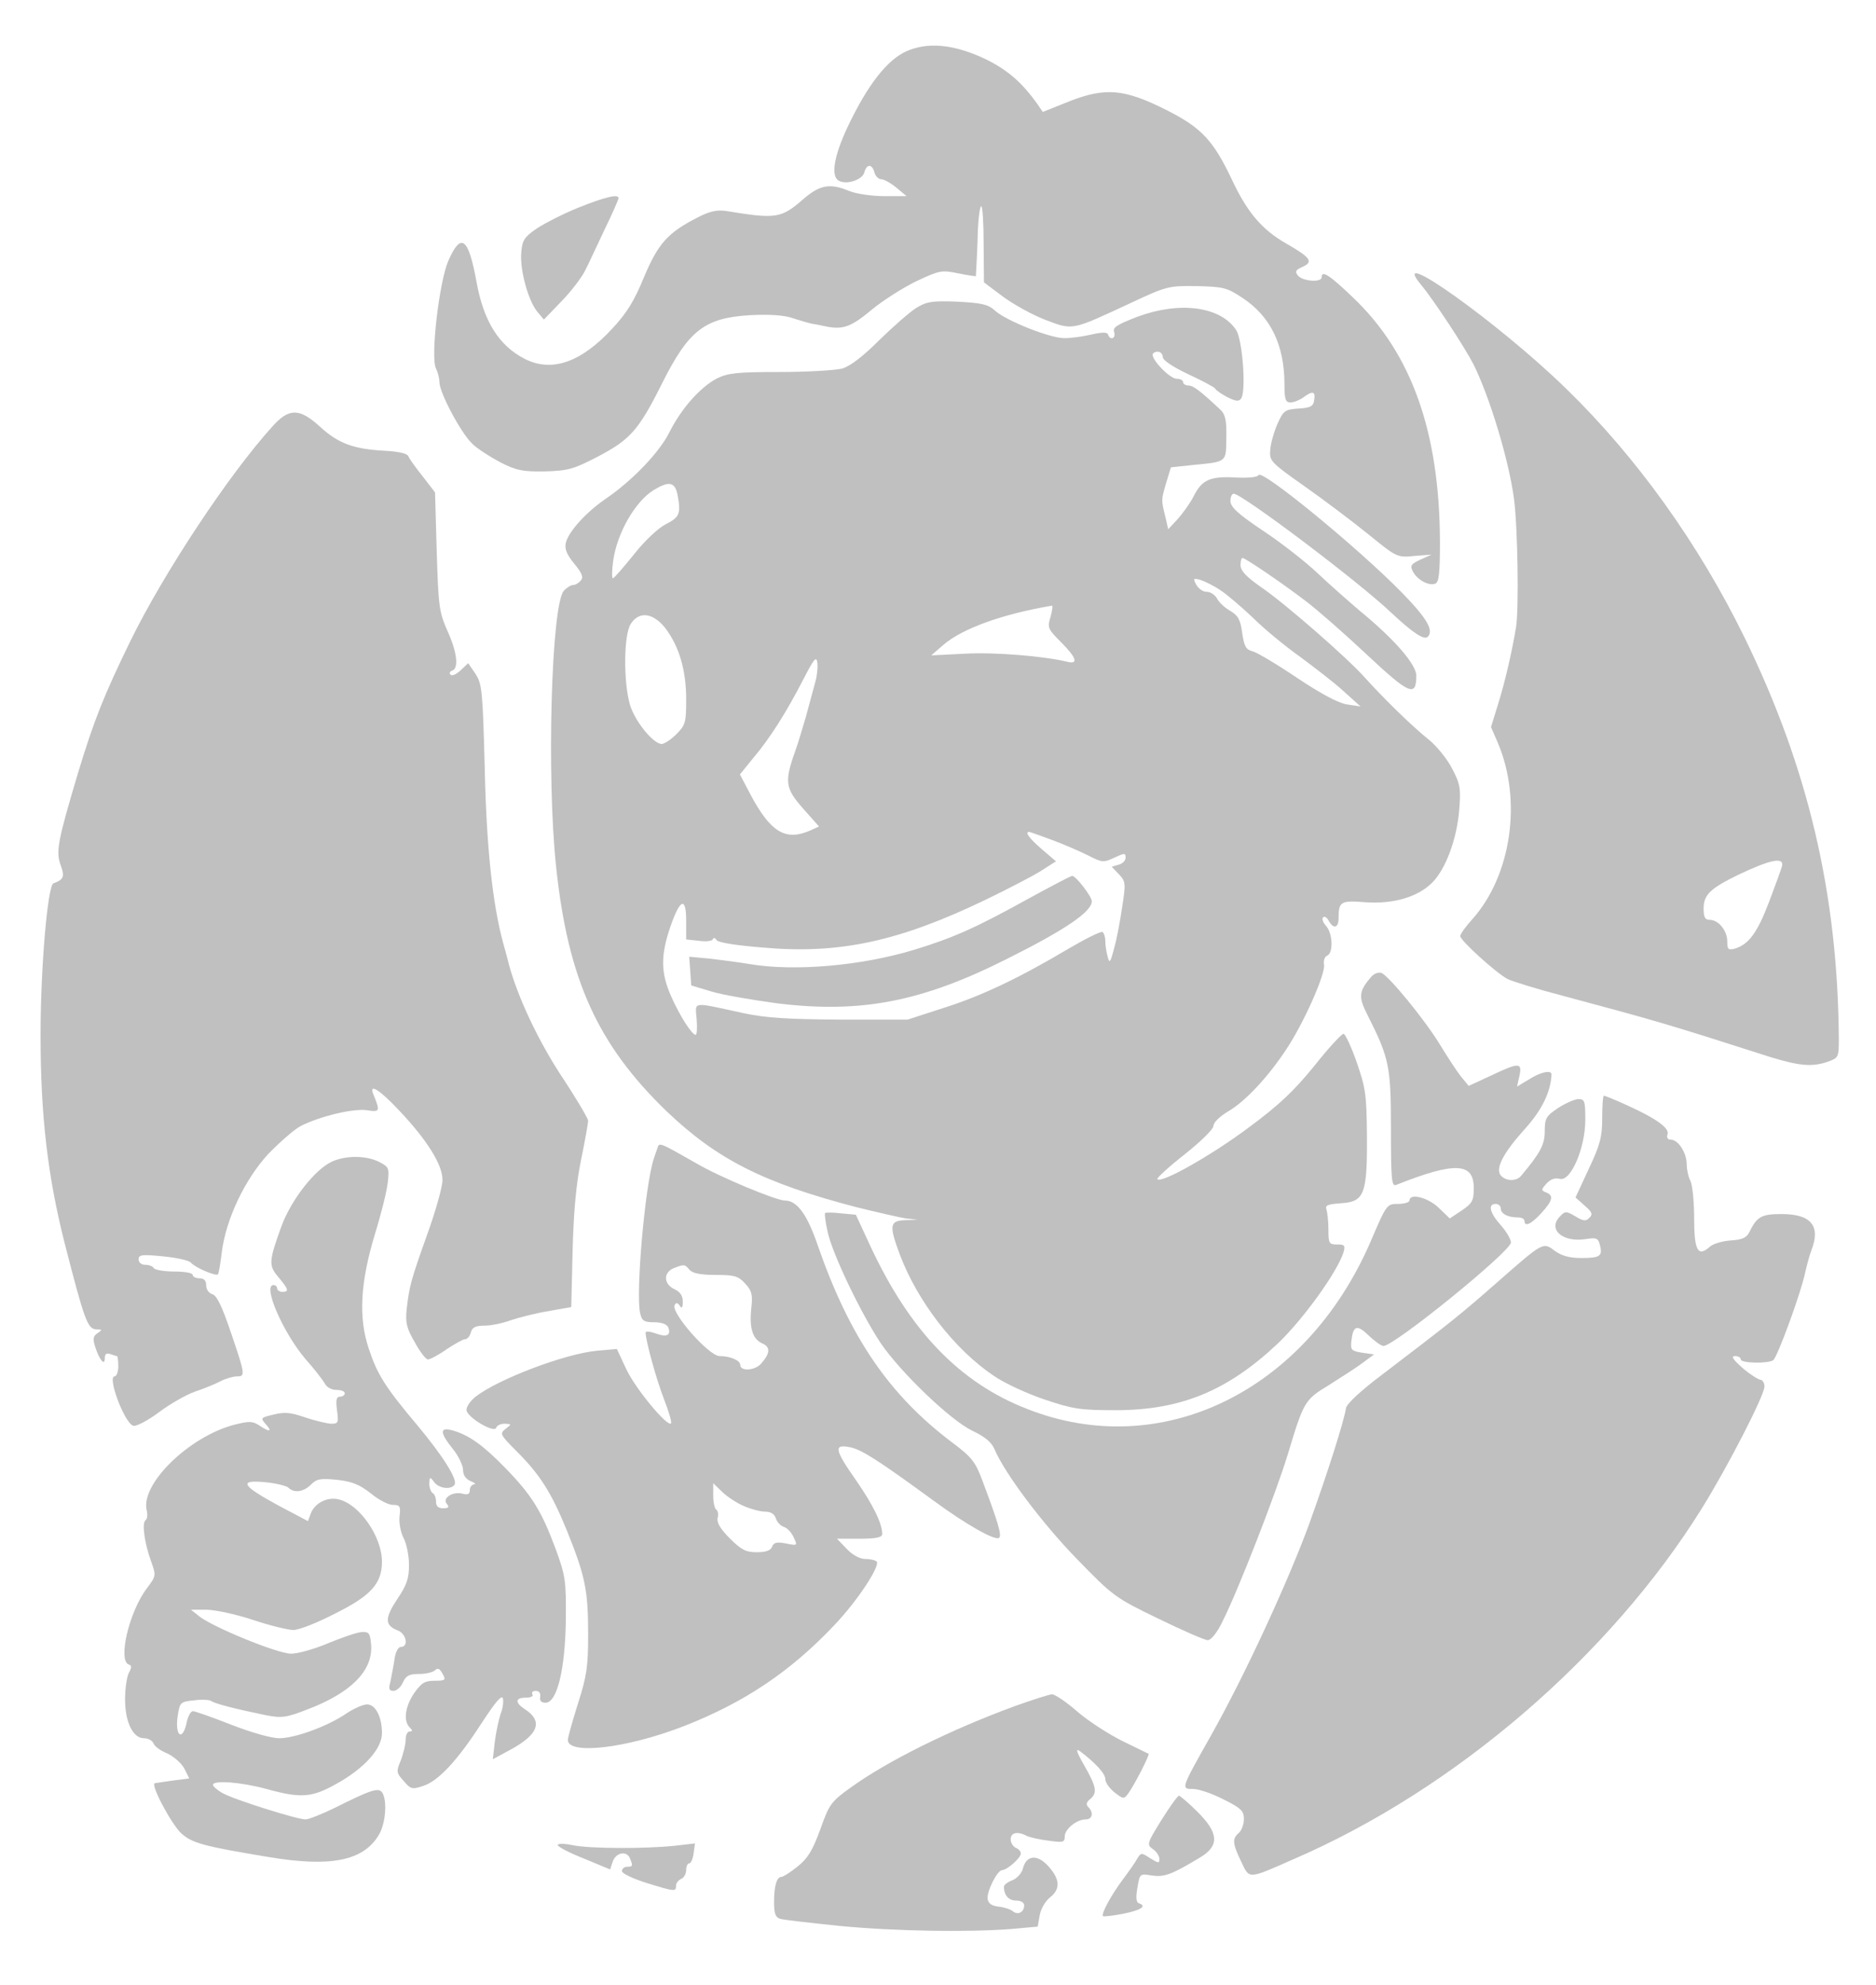 <?xml version="1.0" standalone="no"?>
<!DOCTYPE svg PUBLIC "-//W3C//DTD SVG 20010904//EN"
 "http://www.w3.org/TR/2001/REC-SVG-20010904/DTD/svg10.dtd">
<svg version="1.0" xmlns="http://www.w3.org/2000/svg"
 width="555pt" height="587pt" viewBox="0 0 555 587"
 preserveAspectRatio="xMidYMid meet">
<g transform="translate(0,587) scale(0.1,-0.1)"
fill="silver" stroke="none">
<path d="M2693 5723 c-58 -20 -115 -87 -174 -205 -52 -103 -65 -173 -34 -184
25 -10 67 6 72 26 7 26 23 26 30 0 3 -11 12 -20 20 -20 8 0 28 -11 45 -25 l30
-25 -67 0 c-36 0 -82 7 -102 15 -58 24 -87 19 -138 -25 -64 -56 -80 -58 -226
-34 -27 4 -49 0 -87 -20 -86 -44 -115 -76 -157 -176 -28 -69 -51 -106 -93
-151 -93 -101 -180 -131 -260 -90 -76 39 -121 111 -142 226 -24 133 -46 150
-84 63 -27 -63 -53 -287 -36 -318 5 -10 10 -28 10 -40 0 -31 64 -151 97 -182
15 -15 53 -39 83 -55 47 -24 66 -28 131 -27 69 2 85 6 158 44 95 50 120 77
189 215 79 158 126 195 261 203 59 3 101 0 127 -9 21 -7 46 -14 54 -16 8 -1
30 -5 47 -9 48 -9 72 0 133 51 30 25 88 62 128 82 70 33 77 35 125 25 29 -6
53 -9 54 -9 0 1 3 48 5 104 1 57 6 103 11 103 4 0 7 -51 7 -112 l1 -113 56
-42 c31 -23 87 -54 126 -69 82 -31 76 -32 252 50 107 50 112 51 195 50 79 -2
89 -4 136 -35 83 -55 124 -139 124 -256 0 -44 3 -53 18 -53 10 0 27 7 38 15
27 20 36 18 32 -7 -2 -19 -10 -24 -46 -26 -41 -3 -45 -6 -63 -46 -10 -23 -20
-58 -21 -76 -3 -33 1 -37 100 -107 57 -40 142 -104 189 -142 85 -69 86 -70
137 -65 l51 4 -33 -15 c-28 -13 -31 -18 -22 -35 13 -25 47 -43 66 -36 11 4 14
30 14 123 -1 326 -84 559 -258 724 -69 66 -92 81 -92 59 0 -16 -56 -12 -70 5
-10 12 -7 17 14 26 32 15 24 27 -49 69 -72 41 -116 93 -162 192 -54 113 -89
151 -193 203 -123 62 -179 67 -285 26 l-80 -32 -15 22 c-47 66 -89 102 -154
134 -86 41 -161 51 -223 28z"/>
<path d="M1711 5256 c-47 -19 -103 -48 -125 -63 -36 -25 -41 -34 -44 -71 -4
-52 21 -141 47 -173 l20 -24 53 55 c29 30 60 71 69 90 10 19 35 74 58 122 23
47 41 89 41 92 0 13 -39 4 -119 -28z"/>
<path d="M4204 5028 c39 -47 130 -186 155 -235 48 -96 105 -284 120 -398 11
-82 15 -326 6 -380 -11 -68 -33 -164 -53 -227 l-21 -68 20 -46 c73 -171 40
-394 -76 -523 -19 -21 -35 -43 -35 -49 0 -13 106 -109 140 -127 14 -7 88 -30
165 -50 283 -76 301 -81 610 -180 88 -27 126 -31 174 -14 30 11 31 13 31 67
-3 428 -90 800 -279 1187 -135 276 -319 533 -528 736 -198 193 -531 430 -429
307z m1068 -1719 c-2 -8 -19 -55 -38 -105 -35 -92 -60 -126 -101 -139 -20 -5
-23 -3 -23 21 0 32 -26 64 -52 64 -14 0 -18 8 -18 34 0 40 20 59 102 99 95 45
136 54 130 26z"/>
<path d="M2710 4959 c-19 -12 -68 -55 -109 -95 -49 -49 -86 -77 -110 -84 -20
-5 -103 -10 -184 -10 -126 0 -153 -3 -186 -19 -49 -26 -104 -87 -140 -158 -30
-61 -112 -146 -192 -200 -56 -39 -107 -95 -115 -128 -4 -18 2 -34 25 -62 23
-28 28 -40 19 -50 -6 -7 -16 -13 -23 -13 -6 0 -19 -8 -27 -17 -37 -42 -51
-549 -23 -814 35 -335 123 -528 327 -725 149 -142 286 -212 563 -284 61 -15
126 -30 145 -33 l35 -4 -37 -1 c-46 -2 -48 -15 -17 -99 52 -140 163 -284 280
-362 32 -22 100 -53 151 -70 83 -28 106 -31 208 -31 193 0 331 57 479 196 75
71 178 213 196 272 5 19 3 22 -19 22 -24 0 -26 3 -26 44 0 24 -3 51 -6 60 -4
12 4 15 43 18 69 4 78 26 77 198 -1 123 -4 143 -30 218 -16 46 -34 84 -39 85
-5 1 -44 -41 -86 -94 -61 -75 -104 -116 -196 -184 -110 -82 -257 -165 -269
-152 -3 3 33 36 80 73 48 38 86 75 86 85 0 10 19 28 44 43 50 29 117 101 170
181 52 77 118 226 113 252 -2 13 2 24 9 27 19 7 17 66 -3 88 -9 10 -13 21 -9
25 4 5 12 0 17 -10 14 -25 29 -21 29 7 0 50 6 54 79 48 84 -6 157 16 199 59
40 41 72 129 79 214 5 63 3 77 -21 122 -14 28 -45 66 -68 85 -47 37 -134 122
-189 183 -50 57 -240 223 -310 270 -41 29 -58 46 -59 63 0 12 2 22 6 22 8 0
120 -76 189 -129 33 -25 114 -96 180 -158 125 -117 145 -125 145 -61 0 33 -64
107 -165 190 -33 28 -90 78 -127 113 -36 34 -109 91 -162 126 -73 49 -95 69
-96 87 0 12 4 22 10 22 24 0 367 -258 465 -351 63 -59 98 -83 109 -72 18 19
-2 54 -76 130 -129 132 -418 369 -425 348 -2 -6 -30 -9 -67 -7 -76 4 -100 -6
-125 -56 -10 -20 -32 -50 -47 -67 l-28 -30 -8 35 c-13 52 -13 51 2 102 l14 46
65 7 c102 10 98 7 99 81 1 51 -3 68 -17 82 -61 57 -81 72 -95 72 -9 0 -16 5
-16 10 0 6 -9 10 -19 10 -19 0 -71 52 -71 71 0 5 7 9 15 9 8 0 15 -7 15 -16 0
-9 28 -28 74 -50 41 -19 77 -38 81 -43 3 -6 20 -17 37 -26 25 -12 33 -13 40
-3 15 22 4 173 -15 202 -46 70 -167 86 -293 39 -59 -23 -73 -31 -68 -45 6 -19
-12 -26 -18 -7 -2 7 -17 7 -48 0 -25 -6 -61 -11 -81 -11 -43 0 -174 52 -206
82 -20 18 -38 22 -111 26 -76 3 -91 0 -122 -19z m-706 -550 c11 -58 7 -68 -34
-89 -22 -11 -63 -49 -95 -90 -31 -38 -58 -70 -62 -70 -3 0 -3 23 1 51 11 82
65 176 120 210 45 27 62 24 70 -12z m1606 -284 c19 -12 62 -49 96 -81 33 -33
96 -85 140 -116 43 -32 102 -77 129 -102 l50 -45 -40 6 c-26 4 -76 31 -147 78
-59 40 -118 75 -132 79 -20 5 -25 14 -31 54 -5 39 -12 52 -36 66 -16 9 -34 26
-39 37 -6 10 -19 19 -30 19 -11 0 -24 9 -31 21 -10 19 -9 20 13 14 12 -4 39
-17 58 -30z m-502 -79 c-10 -32 -8 -36 31 -75 46 -46 52 -66 19 -58 -70 17
-216 29 -303 24 l-100 -5 37 32 c55 47 172 90 320 115 3 0 1 -14 -4 -33z
m-1140 -33 c41 -54 62 -124 62 -211 0 -68 -2 -76 -29 -103 -16 -16 -36 -29
-43 -29 -25 0 -79 66 -94 115 -20 67 -19 208 2 240 25 39 66 33 102 -12z m442
-167 c-6 -23 -18 -66 -26 -96 -9 -30 -22 -75 -31 -100 -33 -92 -30 -111 23
-171 l47 -53 -29 -13 c-71 -30 -115 -3 -174 108 l-31 59 39 48 c50 59 98 135
148 232 32 62 39 71 42 51 2 -14 -1 -43 -8 -65z m703 -460 c35 -13 83 -34 107
-46 41 -21 45 -21 77 -6 30 14 33 14 33 0 0 -9 -9 -18 -21 -21 l-20 -6 21 -22
c20 -21 21 -27 10 -96 -6 -41 -16 -96 -24 -123 -11 -43 -14 -46 -19 -25 -4 13
-7 34 -7 46 0 12 -4 24 -8 27 -5 3 -51 -20 -102 -50 -145 -86 -256 -139 -370
-175 l-105 -34 -200 0 c-155 1 -219 5 -285 19 -157 34 -143 36 -139 -18 2 -25
1 -46 -3 -46 -11 0 -47 56 -73 115 -30 68 -31 119 -2 204 29 84 47 91 47 18
l0 -55 38 -4 c20 -3 39 -1 41 5 2 5 7 4 11 -3 4 -7 60 -16 138 -22 225 -20
401 18 657 141 66 32 140 70 165 86 l44 28 -42 36 c-38 33 -51 51 -37 51 2 0
33 -11 68 -24z"/>
<path d="M3045 3214 c-157 -87 -224 -117 -342 -153 -156 -47 -352 -64 -484
-42 -30 5 -82 12 -117 16 l-63 6 3 -42 3 -43 60 -18 c33 -10 121 -25 195 -35
246 -30 426 4 680 132 172 86 250 139 250 170 0 14 -47 75 -58 75 -4 0 -61
-30 -127 -66z"/>
<path d="M806 4609 c-129 -142 -322 -434 -420 -634 -79 -162 -108 -235 -155
-390 -60 -201 -66 -233 -52 -272 13 -35 10 -44 -21 -55 -17 -7 -38 -250 -38
-448 0 -240 21 -417 71 -615 59 -230 68 -255 94 -256 18 0 18 -1 4 -11 -14 -9
-15 -17 -7 -42 13 -39 28 -56 28 -32 0 12 5 16 16 12 9 -3 18 -6 20 -6 2 0 4
-13 4 -30 0 -16 -5 -30 -11 -30 -22 0 28 -136 55 -146 8 -3 41 14 75 39 33 25
82 53 108 62 27 9 61 23 76 31 16 8 37 14 48 14 25 0 25 4 -18 130 -26 77 -42
110 -55 113 -10 3 -18 14 -18 26 0 14 -6 21 -20 21 -11 0 -20 5 -20 10 0 6
-24 10 -54 10 -30 0 -58 5 -61 10 -3 6 -15 10 -26 10 -11 0 -19 7 -19 16 0 14
10 15 72 9 40 -4 78 -12 83 -19 12 -14 74 -41 80 -34 2 2 7 31 11 64 12 98 68
216 137 291 34 35 77 73 96 83 59 30 158 53 197 47 38 -6 39 -3 19 46 -15 36
18 15 78 -49 82 -87 127 -160 126 -204 0 -19 -20 -91 -45 -160 -49 -137 -53
-153 -61 -222 -4 -39 0 -56 24 -97 15 -28 33 -51 39 -51 6 0 31 13 55 30 24
16 49 30 55 30 7 0 14 9 17 20 4 15 14 20 40 20 19 0 54 7 78 16 24 8 74 21
112 27 l67 12 4 165 c3 115 10 197 25 270 12 58 21 110 21 116 0 6 -35 66 -79
132 -70 107 -130 235 -156 332 -3 14 -11 41 -16 60 -32 116 -50 287 -55 520
-6 228 -8 247 -27 277 l-22 32 -22 -21 c-13 -12 -26 -18 -30 -13 -5 4 -2 10 5
12 20 7 14 56 -15 119 -24 55 -26 72 -31 233 l-5 175 -37 48 c-21 26 -40 53
-42 59 -3 8 -30 14 -69 16 -94 5 -138 22 -191 70 -62 57 -93 57 -142 2z"/>
<path d="M4057 2982 c-37 -43 -39 -59 -12 -112 65 -129 70 -152 70 -338 0
-149 2 -171 15 -166 174 69 230 67 230 -9 0 -37 -4 -45 -35 -66 l-36 -24 -32
31 c-32 31 -87 45 -87 22 0 -5 -15 -10 -34 -10 -33 0 -34 -1 -81 -111 -192
-444 -620 -652 -1017 -495 -200 78 -346 231 -462 479 l-44 95 -43 4 c-24 3
-46 3 -48 1 -2 -1 1 -28 8 -58 15 -65 96 -235 156 -326 59 -87 207 -229 272
-260 36 -17 56 -33 65 -54 30 -71 140 -218 243 -324 108 -111 113 -115 241
-177 72 -35 138 -64 147 -64 10 0 28 22 45 58 44 87 156 374 192 492 47 156
50 161 121 204 35 22 80 51 99 65 l35 26 -35 5 c-32 5 -35 8 -32 35 5 46 17
49 51 16 18 -17 37 -31 44 -31 32 0 377 280 377 306 0 9 -13 32 -30 51 -33 37
-39 63 -15 63 8 0 15 -6 15 -14 0 -15 21 -26 51 -26 10 0 19 -4 19 -10 0 -19
20 -10 50 23 34 37 37 52 14 61 -15 6 -15 8 1 26 12 13 25 18 40 14 32 -8 75
91 75 175 0 55 -2 61 -20 61 -11 0 -38 -12 -60 -26 -36 -24 -40 -31 -40 -69 0
-40 -13 -64 -70 -132 -14 -17 -45 -16 -60 1 -17 21 7 67 75 142 48 54 73 107
75 157 0 14 -33 7 -67 -15 l-35 -21 7 31 c9 41 -1 41 -85 1 l-65 -30 -23 28
c-12 15 -40 58 -62 94 -45 74 -151 203 -173 212 -9 3 -22 -2 -30 -11z"/>
<path d="M4740 2564 c0 -56 -6 -79 -40 -151 l-39 -84 27 -24 c22 -19 25 -26
14 -36 -10 -11 -18 -10 -41 4 -27 16 -31 16 -45 1 -39 -38 6 -79 75 -68 32 5
37 3 42 -17 9 -33 1 -39 -54 -39 -35 0 -58 6 -79 21 -36 27 -33 28 -180 -101
-104 -91 -128 -110 -330 -264 -64 -48 -106 -87 -108 -100 -6 -39 -54 -190
-108 -340 -62 -170 -192 -452 -292 -629 -89 -158 -89 -157 -52 -157 16 0 57
-14 90 -31 52 -26 60 -34 60 -58 0 -16 -7 -34 -15 -41 -20 -17 -19 -31 7 -85
25 -52 18 -53 154 7 478 206 937 601 1209 1038 77 124 185 334 185 360 0 11
-6 20 -12 20 -7 1 -31 16 -53 35 -28 25 -35 35 -22 35 9 0 17 -4 17 -10 0 -11
80 -13 96 -2 12 8 82 199 94 257 5 22 13 53 19 68 28 72 -1 107 -88 107 -60 0
-73 -7 -96 -54 -8 -16 -21 -22 -55 -24 -25 -2 -53 -10 -62 -19 -35 -31 -46
-11 -46 85 0 49 -5 98 -11 110 -6 11 -11 33 -11 49 0 34 -25 73 -47 73 -9 0
-13 6 -10 15 8 18 -32 47 -118 86 -35 16 -67 29 -70 29 -3 0 -5 -30 -5 -66z"/>
<path d="M1945 2475 c-3 -8 -8 -23 -11 -32 -26 -79 -54 -401 -40 -457 5 -22
12 -26 42 -26 22 0 37 -6 41 -15 9 -24 -5 -30 -37 -18 -17 6 -30 7 -30 3 0
-25 33 -143 55 -199 14 -36 23 -67 20 -70 -11 -11 -106 104 -132 160 l-28 60
-58 -5 c-96 -9 -293 -84 -360 -136 -15 -12 -27 -29 -27 -39 0 -21 82 -70 88
-53 2 7 13 12 25 12 21 -1 21 -1 3 -15 -18 -14 -17 -17 32 -66 70 -70 103
-122 150 -237 53 -132 62 -174 62 -304 0 -96 -4 -124 -30 -205 -16 -51 -30
-100 -30 -108 0 -45 173 -25 341 40 180 70 316 161 446 298 68 71 136 174 127
189 -3 4 -18 8 -33 8 -17 0 -38 11 -56 30 l-29 30 67 0 c50 0 67 4 67 14 0 31
-27 86 -77 158 -65 93 -68 109 -16 98 35 -8 85 -41 247 -159 94 -69 182 -119
192 -108 8 7 -3 45 -49 167 -21 57 -32 71 -88 113 -188 141 -305 312 -400 585
-31 91 -61 132 -97 132 -26 0 -194 70 -262 110 -109 62 -110 63 -115 45z m95
-360 c9 -10 32 -15 77 -15 55 0 67 -3 87 -25 20 -21 23 -33 19 -70 -7 -60 3
-94 31 -107 26 -11 25 -29 -2 -60 -18 -21 -62 -24 -62 -4 0 13 -29 26 -61 26
-32 0 -146 130 -133 151 4 8 9 7 15 -2 6 -10 9 -6 9 12 0 18 -8 29 -25 37 -32
15 -33 49 -2 62 31 12 33 12 47 -5z m162 -699 c21 -9 48 -16 62 -16 16 0 27
-7 31 -19 3 -11 14 -23 24 -26 10 -3 23 -17 29 -31 12 -25 11 -25 -23 -18 -27
5 -36 3 -41 -10 -4 -11 -19 -16 -45 -16 -32 0 -46 7 -80 41 -28 28 -39 47 -36
60 3 10 1 22 -4 25 -5 3 -9 22 -9 41 l0 37 28 -27 c15 -14 44 -33 64 -41z"/>
<path d="M984 2436 c-51 -22 -122 -113 -151 -191 -38 -105 -39 -117 -9 -152
30 -36 32 -43 11 -43 -8 0 -15 5 -15 10 0 6 -5 10 -11 10 -33 0 29 -142 95
-219 26 -29 51 -62 57 -72 5 -11 20 -19 34 -19 14 0 25 -4 25 -10 0 -5 -6 -10
-14 -10 -11 0 -13 -10 -9 -40 5 -37 4 -40 -18 -40 -13 1 -48 9 -77 19 -43 15
-62 16 -93 8 -38 -9 -39 -10 -23 -28 21 -23 12 -25 -19 -4 -20 13 -30 13 -74
2 -134 -35 -278 -176 -259 -253 3 -12 2 -25 -3 -29 -12 -7 -4 -67 16 -122 15
-42 15 -43 -12 -79 -53 -69 -87 -215 -54 -226 9 -3 9 -9 0 -25 -6 -12 -11 -47
-11 -78 0 -67 23 -115 56 -115 12 0 25 -7 28 -15 3 -9 21 -22 41 -30 19 -9 41
-28 50 -44 l15 -30 -48 -6 c-26 -4 -50 -7 -54 -8 -14 -3 49 -121 78 -148 32
-29 64 -38 257 -70 184 -31 281 -12 327 64 21 33 26 102 11 126 -11 16 -31 10
-143 -46 -37 -18 -75 -33 -84 -33 -26 0 -216 60 -246 78 -16 9 -28 20 -28 24
0 15 85 8 158 -12 102 -28 134 -26 207 15 83 46 135 104 135 150 0 48 -19 85
-44 85 -12 0 -39 -12 -60 -26 -55 -38 -153 -74 -200 -74 -23 0 -83 17 -142 40
-56 22 -107 40 -113 40 -7 0 -14 -14 -18 -30 -12 -62 -37 -45 -27 18 6 38 8
40 48 44 22 3 46 2 51 -2 11 -8 74 -24 162 -42 47 -9 60 -7 122 17 129 49 194
114 189 190 -3 36 -6 40 -28 39 -14 -1 -58 -16 -99 -33 -40 -17 -89 -31 -110
-31 -39 0 -228 77 -271 110 l-25 20 45 0 c25 0 87 -13 138 -30 51 -17 105 -30
120 -30 16 0 70 21 122 48 107 53 140 89 140 154 0 74 -66 169 -127 184 -33 9
-71 -10 -83 -40 l-9 -24 -87 46 c-109 59 -120 77 -39 69 32 -3 63 -11 68 -16
17 -17 45 -13 67 9 17 17 28 19 78 14 44 -5 66 -14 99 -40 23 -19 52 -34 65
-34 21 0 24 -4 20 -34 -2 -18 3 -47 12 -64 9 -17 16 -53 16 -80 0 -40 -7 -60
-35 -101 -37 -56 -37 -77 1 -92 26 -9 34 -49 10 -49 -8 0 -16 -15 -19 -37 -3
-21 -9 -50 -12 -66 -6 -21 -4 -27 9 -27 9 0 22 11 28 25 9 20 18 25 48 25 20
0 41 5 47 11 8 8 14 5 22 -10 11 -19 9 -21 -23 -21 -29 0 -39 -6 -61 -37 -27
-40 -32 -82 -13 -101 9 -9 9 -12 0 -12 -7 0 -12 -11 -12 -25 0 -14 -7 -41 -14
-60 -14 -33 -14 -37 8 -61 21 -25 25 -26 58 -15 46 15 102 76 175 189 40 61
58 82 61 69 2 -10 -1 -31 -7 -45 -5 -15 -13 -51 -17 -81 l-6 -53 52 28 c83 45
97 84 44 119 -31 20 -31 35 2 35 14 0 23 4 19 10 -3 6 1 10 10 10 10 0 15 -7
13 -18 -2 -11 3 -17 16 -17 34 0 58 98 60 245 1 117 -1 130 -31 212 -41 110
-70 157 -147 236 -66 68 -108 98 -156 112 -40 11 -40 -5 0 -55 17 -21 30 -49
30 -62 0 -15 8 -27 23 -33 12 -5 16 -9 10 -9 -7 -1 -13 -8 -13 -17 0 -12 -6
-15 -21 -11 -29 8 -62 -13 -47 -30 8 -10 5 -13 -11 -13 -14 0 -21 6 -21 19 0
11 -4 23 -10 26 -5 3 -10 16 -10 28 1 20 2 21 14 5 14 -20 51 -24 61 -8 9 15
-34 84 -110 175 -96 114 -119 151 -144 227 -31 92 -25 196 18 338 18 58 35
126 38 152 5 44 4 47 -25 62 -37 19 -96 20 -138 2z"/>
<path d="M3005 826 c-194 -71 -381 -164 -490 -243 -57 -41 -62 -49 -88 -122
-23 -62 -36 -85 -67 -110 -21 -17 -43 -31 -48 -31 -14 0 -22 -26 -22 -75 0
-33 4 -45 18 -49 9 -3 89 -12 176 -21 167 -16 381 -19 509 -9 l77 7 6 34 c3
18 17 42 30 52 32 25 30 54 -4 92 -33 37 -66 34 -76 -7 -4 -14 -18 -29 -31
-34 -14 -5 -25 -14 -25 -19 0 -25 14 -41 36 -41 14 0 24 -6 24 -14 0 -20 -18
-30 -33 -18 -7 6 -25 12 -42 14 -20 2 -31 9 -33 22 -4 21 28 86 43 86 15 1 55
36 55 49 0 7 -7 14 -15 17 -8 4 -15 15 -15 25 0 20 20 25 48 10 9 -4 38 -11
65 -14 42 -6 47 -5 47 13 0 21 35 50 62 50 20 0 24 20 8 36 -8 8 -6 15 5 24
22 18 19 36 -17 99 -24 42 -27 53 -12 42 46 -35 74 -66 74 -82 0 -10 12 -27
27 -39 26 -20 28 -21 41 -3 17 23 64 114 60 117 -2 1 -37 18 -78 38 -42 21
-102 60 -133 87 -32 28 -66 51 -75 51 -9 -1 -57 -16 -107 -34z"/>
<path d="M3436 488 c-43 -69 -44 -73 -25 -86 10 -7 19 -20 19 -29 0 -13 -3
-13 -27 2 -26 17 -27 17 -38 0 -5 -10 -24 -37 -42 -61 -36 -48 -66 -104 -60
-110 2 -2 29 1 60 7 54 11 71 23 46 31 -8 3 -9 18 -4 46 7 42 7 42 43 36 37
-5 57 2 145 55 55 34 52 72 -11 134 -26 26 -51 47 -54 47 -4 0 -27 -32 -52
-72z"/>
<path d="M1650 414 c0 -5 35 -23 78 -40 l77 -32 8 24 c10 27 42 32 51 8 9 -22
8 -24 -9 -24 -8 0 -15 -6 -15 -13 0 -7 32 -22 73 -35 84 -26 87 -26 87 -8 0 8
7 16 15 20 8 3 15 15 15 26 0 11 4 20 9 20 5 0 11 13 13 30 l4 29 -60 -7 c-86
-9 -253 -9 -303 2 -25 5 -43 5 -43 0z"/>
</g>
</svg>
